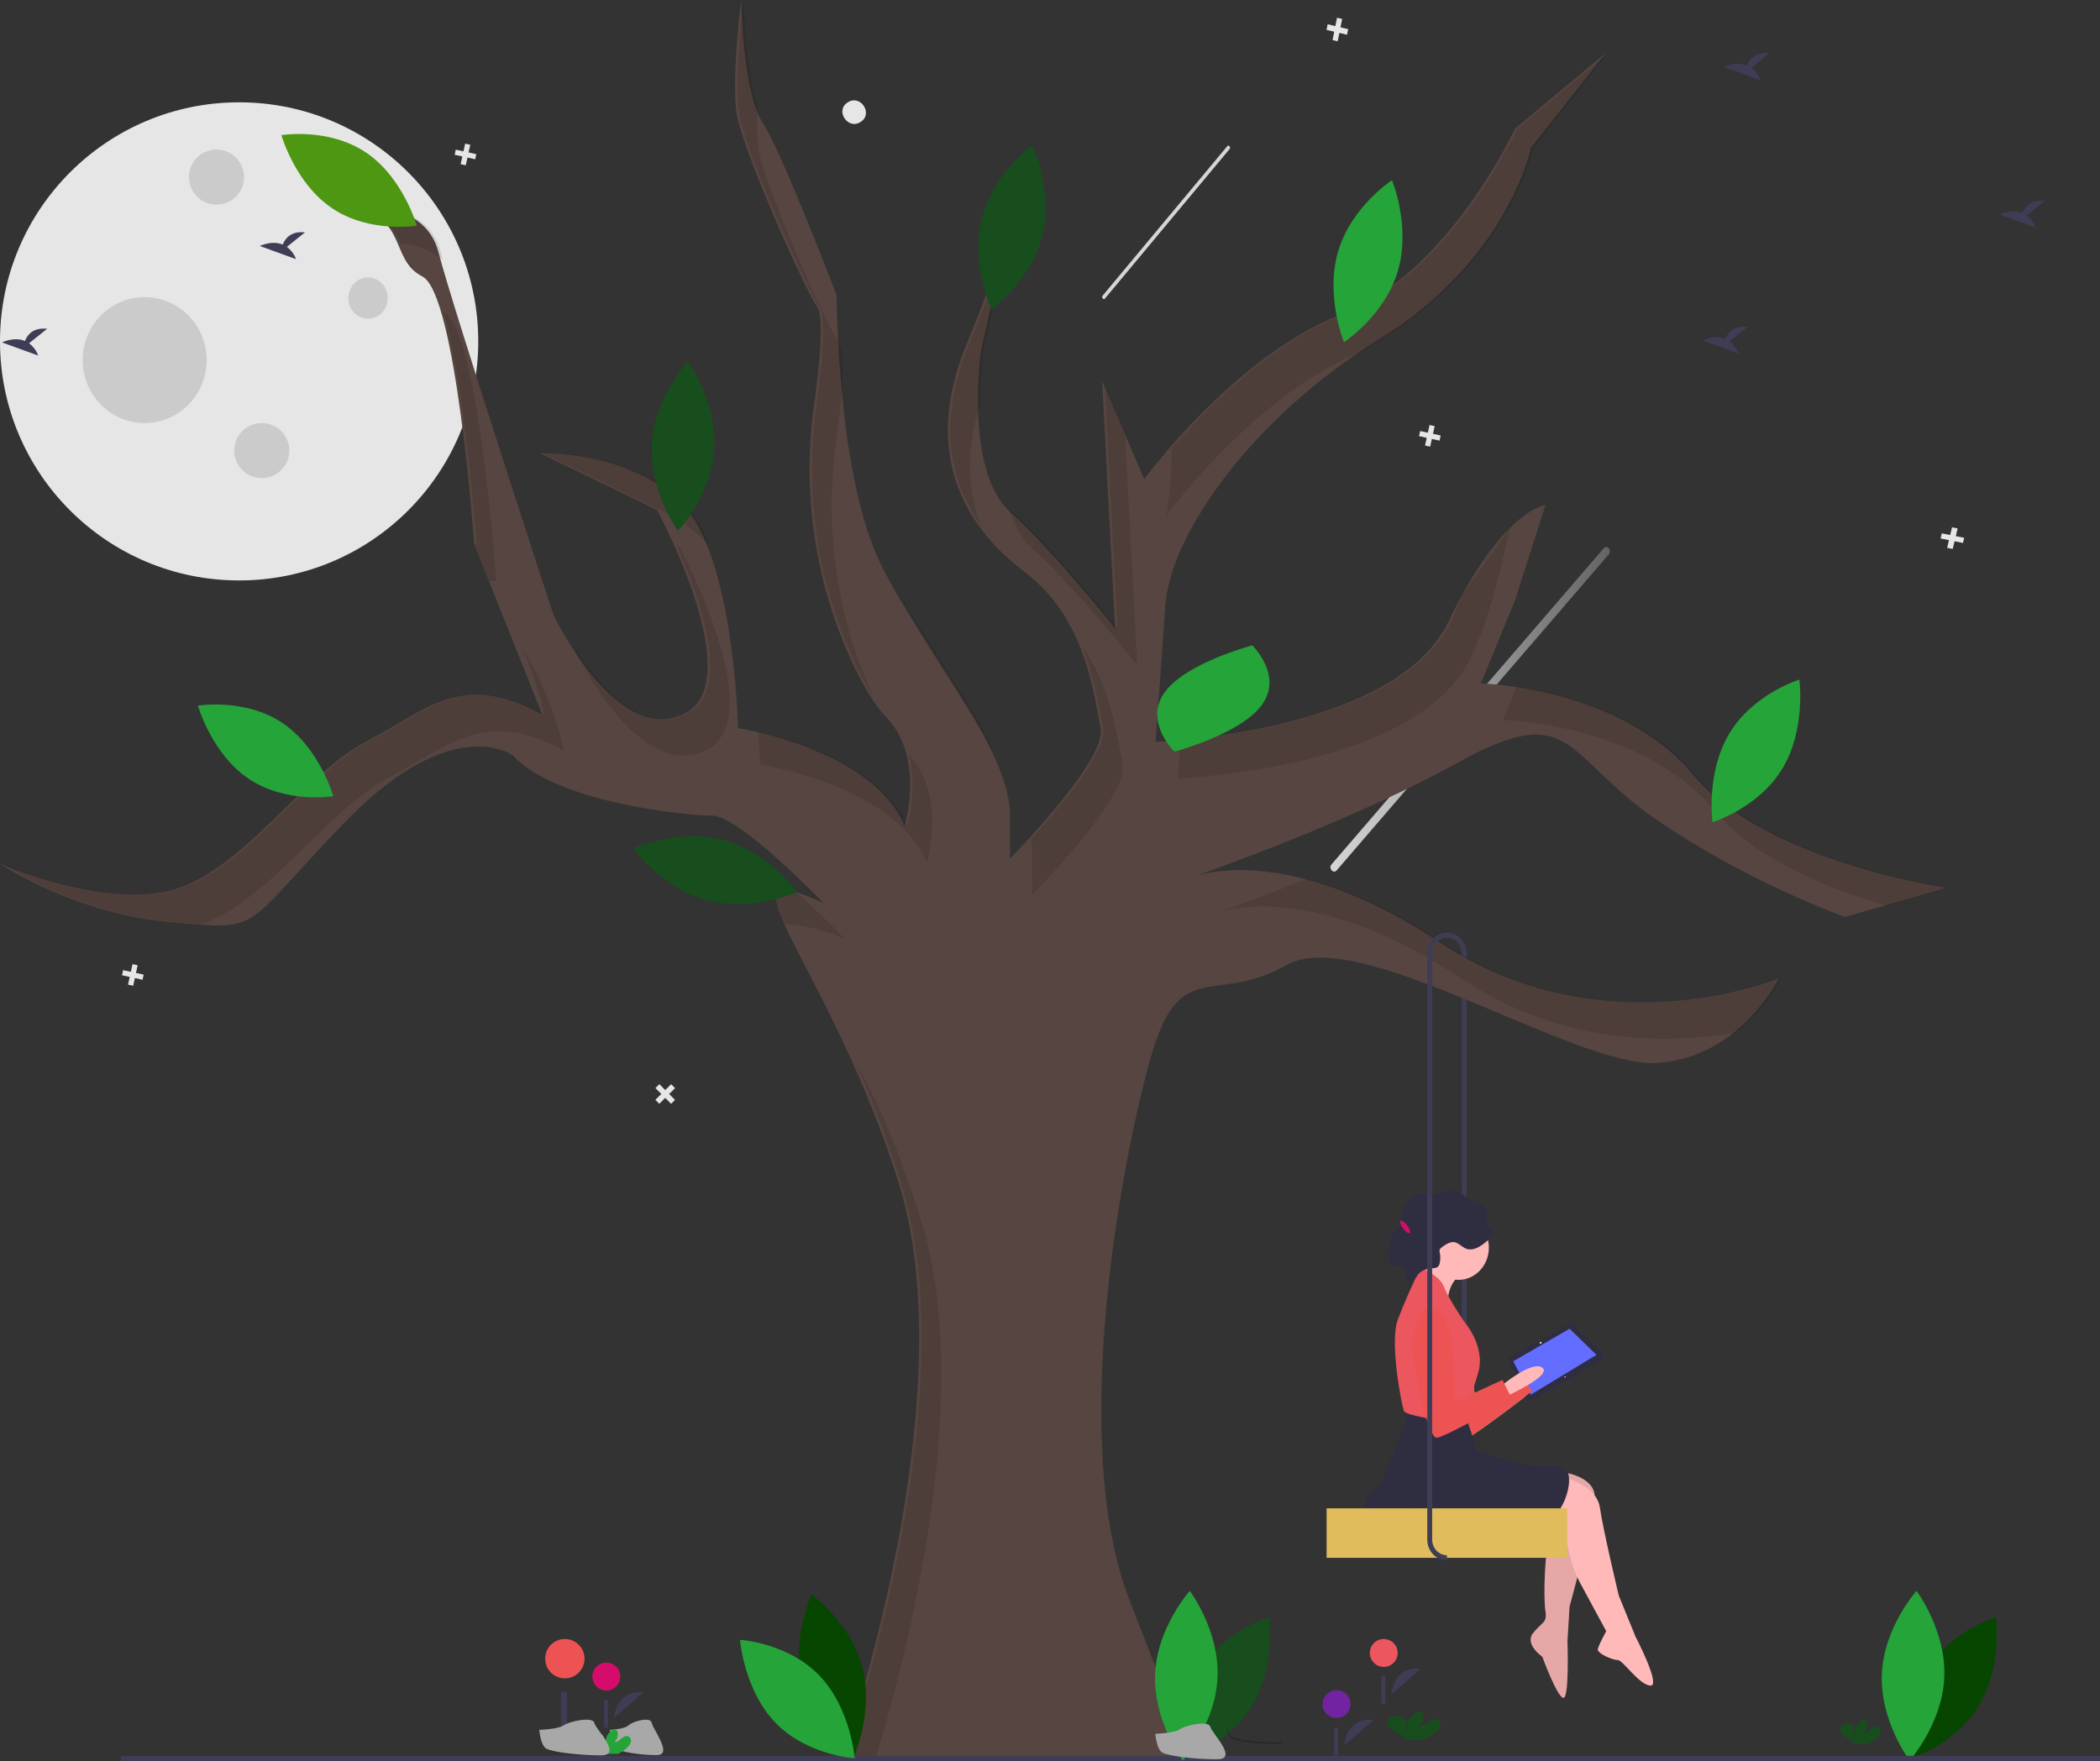 <svg width="1067" height="895" viewBox="0 0 1067 895" fill="none" xmlns="http://www.w3.org/2000/svg">
<rect x="0" y="0" width="1067" height="895" fill="#333333" stroke="none"/>
<g id="undraw_Tree_swing_646s 1" clip-path="url(#clip0)">
<path id="Vector" opacity="0.8" d="M679.145 442.37L733.077 379.712L787.009 317.054L817.454 281.683C819.139 279.726 816.539 276.673 814.855 278.63L760.923 341.288L706.991 403.946L676.546 439.317C674.861 441.274 677.461 444.327 679.145 442.37Z" fill="url(#paint0_linear)"/>
<path id="Vector_2" d="M364.011 382.02L361.007 385.004L358.023 382L356.02 383.989L359.004 386.993L356 389.977L357.989 391.98L360.993 388.996L363.977 392L365.98 390.011L362.996 387.007L366 384.023L364.011 382.02Z" fill="#E6E6E6"/>
<path id="Vector_3" d="M578 293.34L573.734 292.482L574.668 288.571L571.825 288L570.889 291.911L566.623 291.055L566 293.661L570.266 294.519L569.332 298.429L572.175 299L573.111 295.089L577.377 295.946L578 293.34Z" fill="#E6E6E6"/>
<g id="Stars">
<path id="Vector_4" d="M341.011 551.02L338.007 554.004L335.023 551L333.02 552.989L336.004 555.993L333 558.977L334.989 560.98L337.993 557.996L340.977 561L342.98 559.011L339.996 556.007L343 553.023L341.011 551.02Z" fill="#E6E6E6"/>
<path id="Vector_5" d="M437.261 61.975C430.767 66.235 424.12 56.096 430.739 52.025C437.233 47.765 443.88 57.904 437.261 61.975Z" fill="#E6E6E6"/>
<path id="Vector_6" d="M73 495.34L69.09 494.482L69.946 490.571L67.339 490L66.481 493.911L62.571 493.055L62 495.661L65.91 496.519L65.054 500.429L67.661 501L68.519 497.089L72.429 497.946L73 495.34Z" fill="#E6E6E6"/>
<path id="Vector_7" d="M685 14.825L681.09 13.89L681.946 9.623L679.339 9L678.481 13.267L674.571 12.333L674 15.176L677.91 16.112L677.054 20.377L679.661 21L680.519 16.733L684.429 17.669L685 14.825Z" fill="#E6E6E6"/>
<path id="Vector_8" d="M998 273.34L993.734 272.482L994.668 268.571L991.825 268L990.889 271.911L986.623 271.055L986 273.661L990.266 274.519L989.332 278.429L992.175 279L993.111 275.089L997.377 275.946L998 273.34Z" fill="#E6E6E6"/>
<path id="Vector_9" d="M242 78.339L238.09 77.481L238.946 73.571L236.34 73L235.482 76.91L231.571 76.054L231 78.661L234.911 79.519L234.055 83.43L236.661 84L237.519 80.09L241.429 80.946L242 78.339Z" fill="#E6E6E6"/>
<path id="Vector_10" d="M732 221.339L728.09 220.481L728.946 216.571L726.34 216L725.482 219.91L721.571 219.054L721 221.661L724.911 222.519L724.055 226.43L726.661 227L727.519 223.09L731.429 223.946L732 221.339Z" fill="#E6E6E6"/>
</g>
<path id="Vector_11" opacity="0.8" d="M561.44 151.702L586.127 122.082L610.814 92.462L624.75 75.741C625.521 74.816 624.331 73.373 623.56 74.298L598.873 103.918L574.186 133.538L560.25 150.259C559.479 151.184 560.669 152.627 561.44 151.702Z" fill="url(#paint1_linear)"/>
<path id="Vector_12" d="M121.5 295C188.603 295 243 240.603 243 173.5C243 106.397 188.603 52 121.5 52C54.397 52 0 106.397 0 173.5C0 240.603 54.397 295 121.5 295Z" fill="#E6E6E6"/>
<path id="Vector_13" d="M110 104C117.732 104 124 97.732 124 90C124 82.268 117.732 76 110 76C102.268 76 96 82.268 96 90C96 97.732 102.268 104 110 104Z" fill="#CBCBCB"/>
<path id="Vector_14" d="M133 243C140.732 243 147 236.732 147 229C147 221.268 140.732 215 133 215C125.268 215 119 221.268 119 229C119 236.732 125.268 243 133 243Z" fill="#CBCBCB"/>
<path id="Vector_15" d="M187 162C192.523 162 197 157.299 197 151.5C197 145.701 192.523 141 187 141C181.477 141 177 145.701 177 151.5C177 157.299 181.477 162 187 162Z" fill="#CBCBCB"/>
<path id="Vector_16" d="M73.5 215C90.897 215 105 200.673 105 183C105 165.327 90.897 151 73.5 151C56.103 151 42 165.327 42 183C42 200.673 56.103 215 73.5 215Z" fill="#CBCBCB"/>
<path id="Vector_17" d="M745.147 774.319H742.652V484.574C742.654 483.394 742.407 482.228 741.929 481.162C741.451 480.096 740.755 479.157 739.891 478.414L741.468 476.361C742.619 477.352 743.547 478.604 744.184 480.025C744.82 481.447 745.149 483.001 745.147 484.574V774.319Z" fill="#3F3D56"/>
<path id="Vector_18" d="M490.988 30.759C491.633 32.322 492.115 33.956 492.423 35.631C491.724 33.076 491.175 31.342 490.988 30.759Z" fill="#3F3D56"/>
<path id="Vector_19" d="M513.118 111.706C513.118 111.706 513.118 113.533 511.26 120.126L513.118 111.706Z" fill="#3F3D56"/>
<path id="Vector_20" d="M740.898 387.5C691.834 414.641 627.651 438.075 608.427 444.866C623.085 440.815 665.749 435.361 731.854 479.13C814.912 534.114 903.721 497.454 903.721 497.454C903.721 497.454 883.985 537.609 842.045 540.218C800.104 542.839 690.736 469.532 653.736 490.477C616.723 511.422 599.457 485.234 584.65 537.609C569.854 589.972 542.722 733.091 573.971 813.389L605.208 893.673H427.59C427.59 893.673 491.736 712.146 456.37 600.444C436.572 537.887 408.778 492.582 398.411 469.558C393.209 458.027 392.386 452.095 399.123 452.387C402.952 452.559 409.227 454.743 418.546 459.059C418.546 459.059 375.782 414.548 361.81 414.548C347.826 414.548 282.033 407.571 260.663 384.004C260.663 384.004 230.237 361.312 175.959 417.169C121.68 473.027 134.841 473.027 86.326 468.658C38.572 464.355 1.16 439.769 -9.15527e-05 439.001C1.385 439.597 57.16 463.256 91.254 451.208C125.797 438.988 155.4 392.729 185.826 377.027C216.253 361.312 234.341 340.367 275.459 363.059L248.363 295.26L240.941 276.685L240.928 276.658C240.928 276.658 231.871 149.241 214.606 140.516C197.341 131.778 208.032 109.099 175.959 104.73C175.959 104.73 215.429 99.487 222.827 128.296C230.237 157.092 281.222 312.445 281.222 312.445C281.222 312.445 312.459 378.761 347.002 363.059C381.546 347.344 333.841 259.208 333.841 259.208L274.635 230.399C274.635 230.399 319.046 228.652 346.179 255.713C373.312 282.762 374.959 370.037 374.959 370.037C374.959 370.037 443.209 380.509 459.663 419.791C459.663 419.791 470.354 384.878 449.796 363.933C444.656 358.69 439.255 349.582 434.052 338.871C414.333 297.761 407.207 251.14 413.668 205.522C416.725 183.2 418.608 161.368 415.253 156.218C407.855 144.872 376.605 75.06 374.135 56.723C371.678 38.4 376.605 0.005 376.605 0.005C376.605 0.005 377.429 47.124 387.296 61.966C397.164 76.807 425.12 150.115 425.12 150.115C425.12 150.115 425.12 242.619 448.149 288.004C471.178 333.39 515.576 384.004 513.118 417.169V436.367C513.118 436.367 562.457 386.626 559.163 370.037C555.87 353.461 551.766 314.179 520.516 290.626C489.266 267.06 468.708 229.525 490.913 175.415C503.4 144.978 508.864 128.627 511.26 120.14L498.311 178.911C498.311 178.911 490.09 239.124 513.118 260.069C513.181 260.122 513.231 260.175 513.293 260.228C536.284 281.199 566.561 319.422 566.561 319.422L566.474 317.74L559.987 193.752L561.409 197.062L571.663 220.92L581.369 243.493C581.369 243.493 627.414 180.658 681.692 159.713C735.958 138.768 769.678 65.461 769.678 65.461L815.735 27.053L777.899 75.06C777.899 75.06 766.384 131.778 701.427 171.933C636.458 212.076 594.53 271.415 592.06 308.076C589.59 344.736 587.12 377.027 587.12 377.027C587.12 377.027 708.825 372.658 735.958 315.927C763.103 259.208 785.309 256.587 785.309 256.587L769.678 305.454L752.412 347.344C752.412 347.344 823.133 349.092 860.133 393.603C897.146 438.114 989.236 451.208 989.236 451.208L937.44 466.036C937.44 466.036 888.09 448.587 841.221 416.296C794.353 384.004 799.281 355.208 740.898 387.5Z" fill="#564540"/>
<path id="Vector_21" opacity="0.1" d="M767.12 268.422C761.918 292.862 755.793 316.468 747.185 334.461C720.053 391.192 598.347 395.561 598.347 395.561C598.347 395.561 598.921 388.068 599.794 376.245C630.695 373.544 715.162 362.012 737.206 315.926C739.226 311.715 741.098 307.187 742.869 302.421L767.12 268.422Z" fill="black"/>
<path id="Vector_22" opacity="0.1" d="M577.789 337.956C577.789 337.956 547.362 299.548 524.346 278.603C519.294 274.022 515.751 267.535 513.293 260.227C513.094 259.644 512.906 259.048 512.719 258.453C513.256 259.009 513.792 259.552 514.366 260.068C534.513 278.405 560.349 310.127 566.474 317.739C567.335 318.825 567.809 319.421 567.809 319.421L561.409 197.061L571.663 220.919L577.789 337.956Z" fill="black"/>
<path id="Vector_23" opacity="0.1" d="M595.401 227.76C595.222 249.247 592.594 262.027 592.594 262.027C592.594 262.027 638.625 199.218 692.884 178.259C696.091 176.106 699.344 173.986 702.674 171.928C767.638 131.782 779.151 75.055 779.151 75.055L816.978 27.055L770.927 65.455C770.927 65.455 737.212 138.764 682.938 159.71C645.943 173.987 612.774 207.723 595.401 227.76Z" fill="black"/>
<path id="Vector_24" opacity="0.1" d="M524.341 435.701V454.901C524.341 454.901 573.68 405.155 570.391 388.573C567.875 375.892 564.864 349.944 549.616 327.897C556.489 344.559 558.581 360.811 560.411 370.038C562.77 381.929 538.067 410.871 523.9 426.297C524.397 429.402 524.545 432.559 524.341 435.701Z" fill="black"/>
<path id="Vector_25" opacity="0.1" d="M458.156 303.94C458.547 304.824 458.95 305.695 459.377 306.536C471.987 331.391 490.998 357.81 505.222 382.078C493.726 358.045 473.72 330.563 458.156 303.94Z" fill="black"/>
<path id="Vector_26" opacity="0.1" d="M733.1 479.129C706.049 461.222 682.927 451.558 664.039 446.662C644.226 454.576 627.919 460.477 619.714 463.375C634.43 459.332 677.063 453.962 743.08 497.665C794.876 531.953 848.909 530.602 882.245 524.728C891.465 517.346 899.192 508.071 904.967 497.456C904.967 497.456 816.155 534.111 733.1 479.129Z" fill="black"/>
<path id="Vector_27" opacity="0.1" d="M498.246 266.785C491.615 249.541 490.522 229.022 498.141 204.978C498.045 196.264 498.519 187.554 499.559 178.91L512.507 120.125C510.12 128.602 504.658 144.956 492.158 175.419C476.333 213.983 482.239 244.118 498.246 266.785Z" fill="black"/>
<path id="Vector_28" opacity="0.1" d="M861.383 393.602C835.72 362.734 793.849 352.436 770.588 349.022L763.638 365.882C763.638 365.882 834.359 367.628 871.363 412.137C891.884 436.819 929.343 451.836 958.648 460.32L990.489 451.202C990.489 451.202 898.388 438.111 861.383 393.602Z" fill="black"/>
<path id="Vector_29" opacity="0.1" d="M358.23 381.591C392.768 365.882 345.073 277.736 345.073 277.736L343.768 277.102C355.659 303.727 372.904 351.843 348.25 363.056C325.181 373.549 303.583 347.444 291.78 328.948C292.209 330.256 292.444 330.973 292.444 330.973C292.444 330.973 323.692 397.301 358.23 381.591Z" fill="black"/>
<path id="Vector_30" opacity="0.1" d="M470.889 438.319C470.889 438.319 481.296 404.274 461.745 383.254C466.54 401.362 460.909 419.783 460.909 419.783C448.187 389.403 404.47 376.26 385.321 371.864C386.064 381.979 386.189 388.573 386.189 388.573C386.189 388.573 454.443 399.046 470.889 438.319Z" fill="black"/>
<path id="Vector_31" opacity="0.1" d="M512.507 120.125C514.36 113.544 514.361 111.71 514.361 111.71L512.507 120.125Z" fill="black"/>
<path id="Vector_32" opacity="0.1" d="M101.987 469.904C102.153 469.847 102.321 469.795 102.486 469.737C137.024 457.519 166.628 411.264 197.054 395.555C227.48 379.846 245.571 358.9 286.688 381.591C286.688 381.591 279.494 350.343 265.555 329.813C270.172 340.531 273.904 351.653 276.708 363.056C235.591 340.365 217.5 361.311 187.074 377.02C156.648 392.729 127.044 438.984 92.506 451.202C57.968 463.42 1.228 438.984 1.228 438.984C1.228 438.984 39.055 464.293 87.572 468.656C93.122 469.156 97.858 469.596 101.987 469.904Z" fill="black"/>
<path id="Vector_33" opacity="0.1" d="M252.156 295.192C252.156 295.192 250.808 295.219 248.363 295.259L240.941 276.684C241.751 276.67 242.176 276.657 242.176 276.657C242.176 276.657 236.462 196.293 225.459 158.838C225.596 158.905 225.709 158.984 225.833 159.05C243.099 167.775 252.156 295.192 252.156 295.192Z" fill="black"/>
<path id="Vector_34" opacity="0.1" d="M444.826 893.676C459.893 844.656 496.129 709.102 467.6 618.974C455.28 580.051 443.86 555.232 434.206 539.397C441.426 554.387 449.319 574.213 457.62 600.439C492.98 712.148 428.838 893.676 428.838 893.676H444.826Z" fill="black"/>
<path id="Vector_35" opacity="0.1" d="M429.773 477.593C419.851 472.963 409.232 470.242 398.412 469.557C393.209 458.025 392.386 452.094 399.123 452.385C400.994 452.743 402.878 453.167 404.749 453.656C417.972 465.307 429.773 477.593 429.773 477.593Z" fill="black"/>
<path id="Vector_36" opacity="0.1" d="M207.152 132.037C208.09 133.714 209.227 135.256 210.534 136.626C209.574 134.965 208.44 133.426 207.152 132.037Z" fill="black"/>
<path id="Vector_37" opacity="0.1" d="M357.408 274.246C358.679 275.521 359.87 276.884 360.973 278.325C357.371 269.135 352.922 261.188 347.428 255.71C320.291 228.656 275.885 230.401 275.885 230.401L331.575 257.49C341.117 261.268 349.887 266.956 357.408 274.246Z" fill="black"/>
<path id="Vector_38" opacity="0.1" d="M416.504 156.219C419.86 161.363 417.974 183.196 414.91 205.524C408.451 251.14 415.58 297.758 435.301 338.865C437.921 344.366 440.847 349.696 444.064 354.828C425.27 314.329 418.58 268.704 424.89 224.06C427.954 201.731 429.839 179.899 426.483 174.754C419.083 163.409 387.834 93.59 385.367 75.263C384.627 68.153 384.455 60.989 384.852 53.848C378.464 34.613 377.854 0 377.854 0C377.854 0 372.92 38.4 375.387 56.727C377.854 75.055 409.103 144.873 416.504 156.219Z" fill="black"/>
<path id="Vector_39" opacity="0.1" d="M493.65 35.567C493.321 33.842 492.821 32.159 492.158 30.546C492.158 30.546 492.79 32.429 493.65 35.567Z" fill="black"/>
<path id="Vector_40" opacity="0.1" d="M203.201 123.462C210.448 124.404 218.785 126.764 225.144 132.237C224.729 130.748 224.367 129.413 224.079 128.292C216.678 99.492 177.206 104.728 177.206 104.728C195.044 107.155 199.651 115.252 203.201 123.462Z" fill="black"/>
<g id="grass">
<path id="Vector_41" d="M978.676 848.837C966.411 868.797 969.772 894.184 969.772 894.184C969.772 894.184 993.016 887.208 1005.28 867.248C1017.54 847.288 1014.18 821.901 1014.18 821.901C1014.18 821.901 990.94 828.876 978.676 848.837Z" fill="#074601"/>
<path id="Vector_42" d="M987.888 852.365C986.918 876.172 970.267 894.744 970.267 894.744C970.267 894.744 955.187 874.717 956.156 850.91C957.126 827.103 973.777 808.532 973.777 808.532C973.777 808.532 988.857 828.559 987.888 852.365Z" fill="#24A439"/>
</g>
<path id="Vector_43" d="M771.88 701.709C771.88 701.709 785.992 685.997 791.768 689.158C797.543 692.319 775.161 706.369 775.161 706.369L771.88 701.709Z" fill="#FFB9B9"/>
<path id="Vector_44" opacity="0.1" d="M771.88 701.709C771.88 701.709 785.992 685.997 791.768 689.158C797.543 692.319 775.161 706.369 775.161 706.369L771.88 701.709Z" fill="black"/>
<path id="Vector_45" d="M728.825 667.417C728.825 667.417 723.637 677.285 724.995 687.922C726.352 698.56 738.766 732.695 742.987 732.089C747.207 731.482 778.469 707.034 778.469 707.034L772.507 698.198L749.669 712.883C749.669 712.883 746.19 660.36 728.825 667.417Z" fill="#D0CDE1"/>
<path id="Vector_46" d="M813.507 691.439L777.904 712.194C777.698 712.339 777.464 712.435 777.219 712.474C776.974 712.514 776.724 712.495 776.486 712.421C776.248 712.347 776.029 712.218 775.843 712.044C775.657 711.87 775.51 711.654 775.411 711.413L766.689 692.066C766.524 691.514 766.551 690.918 766.765 690.386C766.979 689.853 767.366 689.42 767.856 689.165L797.415 672.996C797.779 672.763 798.211 672.681 798.629 672.766C799.046 672.851 799.419 673.096 799.677 673.454L814.442 688.217C814.587 688.492 814.679 688.796 814.71 689.109C814.741 689.423 814.713 689.74 814.625 690.041C814.538 690.342 814.393 690.622 814.201 690.862C814.009 691.102 813.773 691.299 813.507 691.439Z" fill="#2F2E41"/>
<path id="Vector_47" d="M811.131 688.58L777.754 708.827L768.872 691.838L797.504 675.313L811.131 688.58Z" fill="#636DFF"/>
<path id="Vector_48" d="M783.127 682.729C783.301 682.508 783.298 682.201 783.12 682.044C782.942 681.886 782.657 681.938 782.483 682.159C782.31 682.38 782.313 682.687 782.49 682.844C782.668 683.002 782.953 682.95 783.127 682.729Z" fill="#F2F2F2"/>
<path id="Vector_49" d="M795.412 700.015C795.528 699.868 795.526 699.663 795.407 699.559C795.289 699.454 795.099 699.488 794.983 699.636C794.867 699.783 794.869 699.987 794.988 700.092C795.106 700.197 795.296 700.163 795.412 700.015Z" fill="#F2F2F2"/>
<path id="Vector_50" d="M728.825 667.417C728.825 667.417 723.637 677.285 724.995 687.922C726.352 698.56 738.766 732.695 742.987 732.089C747.207 731.482 778.469 707.034 778.469 707.034L772.507 698.198L749.669 712.883C749.669 712.883 746.19 660.36 728.825 667.417Z" fill="#EE5353"/>
<path id="Vector_51" d="M762.34 704.711C762.34 704.711 778.311 691.151 783.634 695.106C788.958 699.061 765.002 709.796 765.002 709.796L762.34 704.711Z" fill="#FFB9B9"/>
<path id="Vector_52" d="M741.046 650.472C749.572 650.472 756.484 643.137 756.484 634.087C756.484 625.038 749.572 617.703 741.046 617.703C732.519 617.703 725.607 625.038 725.607 634.087C725.607 643.137 732.519 650.472 741.046 650.472Z" fill="#FFB9B9"/>
<path id="Vector_53" d="M794.281 748.215C794.281 748.215 810.785 750.475 810.252 761.21C809.72 771.945 797.476 816.579 797.476 816.579L796.411 834.094C796.411 834.094 797.476 863.473 794.281 862.908C791.087 862.343 783.634 842.004 783.634 842.004C783.634 842.004 774.584 835.789 778.843 830.139C783.102 824.489 786.296 825.054 785.231 818.839C784.167 812.624 784.699 786.635 787.893 778.725C791.087 770.815 792.948 766.452 792.948 766.452L782.57 765.73L794.281 748.215Z" fill="#FFB9B9"/>
<g id="Legs">
<path id="Vector_54" opacity="0.1" d="M794.281 748.215C794.281 748.215 810.785 750.475 810.252 761.21C809.72 771.945 797.476 816.579 797.476 816.579L796.411 834.094C796.411 834.094 797.476 863.473 794.281 862.908C791.087 862.343 783.634 842.004 783.634 842.004C783.634 842.004 774.584 835.789 778.843 830.139C783.102 824.489 786.296 825.054 785.231 818.839C784.167 812.624 784.699 786.635 787.893 778.725C791.087 770.815 792.948 766.452 792.948 766.452L782.57 765.73L794.281 748.215Z" fill="black"/>
<path id="Vector_55" d="M795.346 751.04C795.346 751.04 811.317 754.995 812.914 766.295C814.511 777.595 822.497 810.929 822.497 810.929L831.014 831.834C831.014 831.834 844.323 857.258 838.467 856.693C832.611 856.128 824.626 843.699 821.964 843.699C819.302 843.699 811.317 840.309 811.849 838.049C812.382 835.789 816.108 829.009 816.108 829.009L803.229 805.198C800.742 800.602 798.862 795.664 797.642 790.524C796.319 784.948 794.814 778.117 794.814 775.9C794.814 771.945 784.167 770.25 784.167 770.25L795.346 751.04Z" fill="#FFB9B9"/>
</g>
<path id="Vector_56" d="M743.175 714.881L750.628 737.481C750.628 737.481 762.34 740.871 770.858 743.696C779.375 746.52 795.346 742.565 796.943 749.345C798.54 756.125 793.749 767.99 788.958 770.815C784.167 773.64 781.505 776.465 766.066 771.945C750.628 767.425 713.895 766.295 713.895 766.295C710.334 768.563 706.324 769.917 702.183 770.25C695.262 770.815 693.665 771.38 691.536 769.685C689.407 767.99 692.601 767.99 693.665 763.47C694.73 758.95 695.263 760.645 700.054 755.56C704.845 750.475 708.572 735.221 711.233 730.136C713.895 725.051 715.492 714.881 715.492 714.881H743.175Z" fill="#2F2E41"/>
<path id="Vector_57" d="M742.11 647.647C740.176 649.147 738.594 651.099 737.486 653.353C736.378 655.606 735.775 658.101 735.722 660.642C735.722 669.117 719.751 651.602 719.751 651.602C719.751 651.602 728.269 640.302 728.269 636.912C728.269 633.523 742.11 647.647 742.11 647.647Z" fill="#FFB9B9"/>
<path id="Vector_58" d="M721.881 644.257C721.881 644.257 731.463 648.212 733.592 653.862C735.722 659.512 743.707 671.377 743.707 671.377C743.707 671.377 754.887 683.807 751.16 697.366C747.434 710.926 744.24 714.316 744.24 716.576C744.24 718.836 738.916 722.791 734.657 722.226C730.398 721.661 714.427 719.401 713.363 717.141C712.298 714.881 705.91 682.677 710.169 670.812C713.623 661.745 717.533 652.881 721.881 644.257Z" fill="#EB565F"/>
<path id="Vector_59" d="M745.523 634.833C748.978 635.703 752.368 633.367 755.199 631.051C756.807 629.736 758.576 627.86 758.083 625.744C757.646 623.866 755.562 622.801 755.259 620.893C755.048 619.567 755.778 618.276 755.837 616.932C755.785 615.908 755.468 614.918 754.921 614.072C754.375 613.226 753.62 612.555 752.738 612.134C751.055 611.172 749.146 610.771 747.417 609.91C744.776 608.596 742.581 606.226 739.761 605.467C735.909 604.43 731.986 606.638 728.024 606.924C725.627 607.097 723.2 606.56 720.828 606.978C718.567 607.463 716.525 608.742 715.032 610.609C713.539 612.476 712.682 614.822 712.599 617.269C712.568 619.067 712.907 621.073 711.896 622.5C711.496 622.991 711.041 623.428 710.541 623.801C707.018 626.824 705.419 631.875 705.237 636.741C705.148 639.136 705.62 641.981 707.623 642.999C708.695 643.389 709.828 643.556 710.96 643.492C711.529 643.466 712.095 643.589 712.608 643.849C713.122 644.11 713.568 644.499 713.907 644.985C714.818 646.692 713.452 649.214 714.645 650.704C715.541 651.823 717.289 651.451 718.335 650.498C719.382 649.544 720.034 648.172 721.026 647.153C722.956 645.169 725.818 644.809 728.463 644.508C729.247 644.502 730.01 644.236 730.645 643.749C731.125 643.213 731.438 642.533 731.54 641.802C731.888 640.119 731.892 638.376 731.553 636.69C731.385 636.169 731.364 635.606 731.492 635.072C731.667 634.692 731.937 634.371 732.273 634.144C733.912 632.837 736.784 630.934 738.914 631.294C741.278 631.693 743.138 634.232 745.523 634.833Z" fill="#2F2E41"/>
<path id="Vector_60" d="M724.01 664.597C724.01 664.597 717.622 673.637 717.622 684.371C717.622 695.106 725.607 730.701 729.866 730.701C734.125 730.701 768.196 710.926 768.196 710.926L763.405 701.321L738.916 712.621C738.916 712.621 742.11 660.077 724.01 664.597Z" fill="#EE5353"/>
<path id="Vector_61" d="M796.294 766.577H674.04V791.732H796.294V766.577Z" fill="#E1BC5C"/>
<path id="Vector_62" d="M735.167 793.056C732.521 793.052 729.984 791.936 728.114 789.95C726.243 787.964 725.19 785.272 725.187 782.464V484.574C725.187 482.572 725.722 480.61 726.73 478.917C727.738 477.224 729.178 475.869 730.882 475.009C732.587 474.149 734.486 473.819 736.359 474.059C738.233 474.298 740.004 475.096 741.468 476.361L739.891 478.414C738.794 477.465 737.465 476.867 736.06 476.688C734.655 476.508 733.231 476.755 731.953 477.4C730.675 478.045 729.595 479.062 728.839 480.331C728.083 481.601 727.682 483.072 727.682 484.574V782.464C727.684 784.57 728.474 786.589 729.877 788.079C731.28 789.568 733.183 790.405 735.167 790.408V793.056Z" fill="#3F3D56"/>
<path id="Vector_63" d="M1067 892.352H61.521V895H1067V892.352Z" fill="#3F3D56"/>
<path id="Vector_64" d="M716.303 626.687C716.84 626.229 716.226 624.471 714.932 622.761C713.638 621.051 712.153 620.035 711.616 620.493C711.079 620.951 711.692 622.709 712.987 624.419C714.281 626.129 715.766 627.145 716.303 626.687Z" fill="#D60C6D"/>
<path id="Vector_65" d="M609.418 848.837C597.154 868.797 600.514 894.184 600.514 894.184C600.514 894.184 623.758 887.208 636.023 867.248C648.287 847.288 644.926 821.901 644.926 821.901C644.926 821.901 621.682 828.876 609.418 848.837Z" fill="#184D1D"/>
<path id="Vector_66" d="M618.63 852.365C617.661 876.172 601.009 894.744 601.009 894.744C601.009 894.744 585.929 874.717 586.898 850.91C587.868 827.103 604.52 808.532 604.52 808.532C604.52 808.532 619.6 828.559 618.63 852.365Z" fill="#24A439"/>
<path id="Vector_67" d="M407.587 856.387C413.451 879.389 433.533 893.635 433.533 893.635C433.533 893.635 444.11 870.587 438.247 847.585C432.383 824.583 412.301 810.337 412.301 810.337C412.301 810.337 401.724 833.385 407.587 856.387Z" fill="#074601"/>
<path id="Vector_68" d="M416.203 851.444C432.291 868.065 434.257 893.616 434.257 893.616C434.257 893.616 410.137 892.219 394.048 875.597C377.96 858.976 375.995 833.424 375.995 833.424C375.995 833.424 400.114 834.822 416.203 851.444Z" fill="#24A439"/>
<path id="Vector_69" d="M362.878 227.782C361.48 251.564 344.496 269.794 344.496 269.794C344.496 269.794 329.78 249.465 331.179 225.682C332.577 201.899 349.561 183.669 349.561 183.669C349.561 183.669 364.277 203.999 362.878 227.782Z" fill="#184D1D"/>
<path id="Vector_70" d="M359.175 457.584C336.158 451.437 321.711 431.138 321.711 431.138C321.711 431.138 344.582 420.805 367.599 426.952C390.616 433.099 405.063 453.398 405.063 453.398C405.063 453.398 382.192 463.731 359.175 457.584Z" fill="#184D1D"/>
<path id="Vector_71" d="M185.839 77.431C204.832 90.14 211.76 114.699 211.76 114.699C211.76 114.699 187.893 118.654 168.9 105.946C149.907 93.237 142.979 68.678 142.979 68.678C142.979 68.678 166.846 64.723 185.839 77.431Z" fill="#4D9713"/>
<path id="Vector_72" d="M143.424 367.377C162.417 380.086 169.345 404.645 169.345 404.645C169.345 404.645 145.478 408.6 126.485 395.891C107.492 383.183 100.565 358.624 100.565 358.624C100.565 358.624 124.431 354.669 143.424 367.377Z" fill="#24A439"/>
<path id="Vector_73" d="M529.548 119.819C523.82 142.86 503.821 157.238 503.821 157.238C503.821 157.238 493.109 134.261 498.837 111.22C504.565 88.18 524.563 73.801 524.563 73.801C524.563 73.801 535.275 96.779 529.548 119.819Z" fill="#184D1D"/>
<path id="Vector_74" d="M710.229 137.785C703.497 160.517 682.889 173.892 682.889 173.892C682.889 173.892 673.197 150.41 679.929 127.678C686.661 104.945 707.268 91.57 707.268 91.57C707.268 91.57 716.961 115.052 710.229 137.785Z" fill="#24A439"/>
<path id="Vector_75" d="M641.132 358.315C630.186 373.227 596.681 382 596.681 382C596.681 382 580.923 366.597 591.868 351.685C602.814 336.773 636.319 328 636.319 328C636.319 328 652.077 343.403 641.132 358.315Z" fill="#24A439"/>
<path id="Vector_76" d="M905.517 390.788C893.322 410.796 870.102 417.862 870.102 417.862C870.102 417.862 866.653 392.488 878.848 372.48C891.043 352.472 914.263 345.407 914.263 345.407C914.263 345.407 917.711 370.78 905.517 390.788Z" fill="#24A439"/>
<path id="Vector_77" d="M587 881.183C587 881.183 596.593 880.888 599.484 878.829C602.375 876.771 614.239 874.313 614.957 877.614C615.674 880.916 629.373 894.035 618.542 894.122C607.712 894.209 593.378 892.435 590.493 890.678C587.608 888.92 587 881.183 587 881.183Z" fill="#A8A8A8"/>
<path id="Vector_78" d="M310 879.148C310 879.148 317.256 878.854 319.443 876.81C321.63 874.765 330.605 872.324 331.147 875.603C331.69 878.882 342.052 891.91 333.86 891.997C325.668 892.084 314.825 890.322 312.642 888.576C310.46 886.831 310 879.148 310 879.148Z" fill="#A8A8A8"/>
<path id="Vector_79" opacity="0.2" d="M648.394 885.444C639.728 885.513 628.258 884.094 625.95 882.687C624.191 881.616 623.491 877.773 623.256 876C623.094 876.007 623 876.01 623 876.01C623 876.01 623.486 882.201 625.795 883.607C628.104 885.013 639.574 886.433 648.239 886.363C650.741 886.343 651.605 885.453 651.557 884.135C651.21 884.931 650.256 885.429 648.394 885.444Z" fill="black"/>
<path id="Vector_80" d="M953.588 883.257C954.505 882.509 955.173 881.501 955.504 880.366C955.652 879.796 955.6 879.192 955.356 878.656C955.112 878.12 954.692 877.684 954.165 877.421C952.936 876.951 951.622 877.803 950.626 878.664C949.63 879.524 948.489 880.506 947.185 880.324C947.856 879.716 948.357 878.945 948.641 878.086C948.925 877.227 948.982 876.309 948.805 875.421C948.748 875.054 948.592 874.71 948.355 874.425C947.672 873.696 946.435 874.009 945.618 874.584C943.019 876.412 942.294 879.942 942.28 883.119C942.136 881.952 942.12 880.773 942.232 879.603C942.283 879.016 942.189 878.426 941.959 877.884C941.729 877.342 941.369 876.864 940.912 876.493C940.294 876.16 939.599 875.997 938.898 876.02C938.319 875.936 937.729 875.976 937.166 876.136C936.603 876.296 936.08 876.572 935.631 876.948C935.2 877.534 934.978 878.248 935.002 878.976C935.025 879.703 935.292 880.402 935.759 880.959C936.723 882.05 937.866 882.966 939.141 883.668C940.109 884.244 940.935 885.032 941.557 885.972C941.63 886.103 941.69 886.241 941.736 886.384H949.06C950.703 885.551 952.227 884.499 953.588 883.257Z" fill="#184D1D"/>
<path id="Vector_81" d="M729.38 880.464C730.582 879.62 731.458 878.48 731.892 877.196C732.086 876.552 732.017 875.87 731.698 875.264C731.378 874.658 730.827 874.165 730.136 873.867C728.524 873.336 726.801 874.299 725.495 875.272C724.188 876.245 722.691 877.355 720.981 877.149C721.861 876.462 722.519 875.591 722.891 874.619C723.264 873.648 723.338 872.61 723.106 871.606C723.031 871.192 722.827 870.803 722.515 870.481C721.62 869.656 719.998 870.01 718.926 870.66C715.518 872.726 714.567 876.717 714.548 880.309C714.359 878.99 714.338 877.657 714.485 876.334C714.552 875.671 714.429 875.003 714.127 874.39C713.825 873.778 713.353 873.238 712.754 872.818C711.944 872.442 711.032 872.258 710.113 872.283C709.353 872.189 708.579 872.233 707.841 872.414C707.102 872.595 706.416 872.908 705.828 873.333C705.262 873.995 704.972 874.803 705.002 875.625C705.033 876.447 705.383 877.237 705.996 877.867C707.259 879.1 708.76 880.136 710.431 880.929C711.701 881.581 712.784 882.472 713.6 883.535C713.696 883.683 713.775 883.839 713.835 884H723.44C725.596 883.058 727.594 881.869 729.38 880.464Z" fill="#184D1D"/>
<path id="Vector_82" d="M318.588 888.257C319.505 887.509 320.173 886.501 320.504 885.366C320.652 884.796 320.6 884.192 320.356 883.656C320.112 883.12 319.692 882.684 319.165 882.421C317.936 881.951 316.622 882.803 315.626 883.664C314.63 884.524 313.489 885.506 312.185 885.324C312.856 884.716 313.357 883.945 313.641 883.086C313.925 882.227 313.982 881.309 313.805 880.421C313.748 880.054 313.592 879.71 313.355 879.425C312.672 878.696 311.435 879.009 310.618 879.584C308.019 881.412 307.294 884.942 307.28 888.119C307.136 886.952 307.12 885.773 307.232 884.603C307.283 884.016 307.189 883.426 306.959 882.884C306.729 882.342 306.369 881.864 305.912 881.493C305.294 881.16 304.599 880.997 303.898 881.02C303.319 880.936 302.729 880.976 302.166 881.136C301.603 881.296 301.08 881.572 300.631 881.948C300.2 882.534 299.978 883.248 300.002 883.976C300.025 884.703 300.292 885.402 300.759 885.959C301.723 887.05 302.866 887.966 304.141 888.668C305.109 889.244 305.935 890.032 306.557 890.972C306.63 891.103 306.69 891.241 306.736 891.384H314.06C315.703 890.551 317.227 889.499 318.588 888.257Z" fill="#24A439"/>
<g id="birds">
<path id="Vector_83" d="M889.756 34.466L898.962 27.103C891.81 26.314 888.872 30.214 887.669 33.301C882.082 30.982 876 34.022 876 34.022L894.419 40.709C893.49 38.227 891.872 36.061 889.756 34.466Z" fill="#3F3D56"/>
<path id="Vector_84" d="M1029.76 109.466L1038.96 102.103C1031.81 101.314 1028.87 105.214 1027.67 108.302C1022.08 105.982 1016 109.022 1016 109.022L1034.42 115.709C1033.49 113.227 1031.87 111.061 1029.76 109.466Z" fill="#3F3D56"/>
<path id="Vector_85" d="M878.756 173.466L887.962 166.103C880.81 165.314 877.872 169.214 876.669 172.302C871.082 169.982 865 173.022 865 173.022L883.419 179.709C882.49 177.227 880.872 175.061 878.756 173.466Z" fill="#3F3D56"/>
<path id="Vector_86" d="M14.756 174.466L23.962 167.103C16.81 166.314 13.872 170.214 12.669 173.301C7.082 170.981 1 174.022 1 174.022L19.419 180.709C18.49 178.227 16.872 176.061 14.756 174.466Z" fill="#3F3D56"/>
<path id="Vector_87" d="M145.756 125.466L154.962 118.103C147.81 117.314 144.872 121.214 143.669 124.301C138.082 121.981 132 125.022 132 125.022L150.419 131.709C149.49 129.227 147.872 127.061 145.756 125.466Z" fill="#3F3D56"/>
</g>
<path id="Vector_88" d="M683.085 886.94C683.085 886.94 683.776 872.47 697.932 874.152L683.085 886.94Z" fill="#3F3D56"/>
<path id="Vector_89" d="M679.085 873.171C682.998 873.171 686.171 869.998 686.171 866.085C686.171 862.172 682.998 859 679.085 859C675.172 859 672 862.172 672 866.085C672 869.998 675.172 873.171 679.085 873.171Z" fill="#7123A2"/>
<path id="Vector_90" d="M679.932 878.016H677.932V892.016H679.932V878.016Z" fill="#3F3D56"/>
<path id="Vector_91" d="M707.085 860.94C707.085 860.94 707.776 846.47 721.932 848.152L707.085 860.94Z" fill="#3F3D56"/>
<path id="Vector_92" d="M703.085 847.171C706.998 847.171 710.171 843.998 710.171 840.085C710.171 836.172 706.998 833 703.085 833C699.172 833 696 836.172 696 840.085C696 843.998 699.172 847.171 703.085 847.171Z" fill="#EB565F"/>
<path id="Vector_93" d="M703.932 852.016H701.932V866.016H703.932V852.016Z" fill="#3F3D56"/>
<path id="Vector_94" d="M312.085 872.94C312.085 872.94 312.776 858.47 326.932 860.152L312.085 872.94Z" fill="#3F3D56"/>
<path id="Vector_95" d="M308.085 859.171C311.998 859.171 315.171 855.998 315.171 852.085C315.171 848.172 311.998 845 308.085 845C304.172 845 301 848.172 301 852.085C301 855.998 304.172 859.171 308.085 859.171Z" fill="#D60C6D"/>
<path id="Vector_96" d="M308.932 864.016H306.932V878.016H308.932V864.016Z" fill="#3F3D56"/>
<path id="Vector_97" d="M287 853C292.523 853 297 848.523 297 843C297 837.477 292.523 833 287 833C281.477 833 277 837.477 277 843C277 848.523 281.477 853 287 853Z" fill="#EE5353"/>
<path id="Vector_98" d="M288 860H285V880H288V860Z" fill="#3F3D56"/>
<path id="Vector_99" d="M274 879.183C274 879.183 283.593 878.888 286.484 876.829C289.375 874.771 301.239 872.313 301.957 875.614C302.674 878.916 316.373 892.035 305.542 892.122C294.712 892.209 280.378 890.435 277.493 888.678C274.608 886.92 274 879.183 274 879.183Z" fill="#A8A8A8"/>
</g>
<defs>
<linearGradient id="paint0_linear" x1="676" y1="360.5" x2="818" y2="360.5" gradientUnits="userSpaceOnUse">
<stop stop-color="white"/>
<stop offset="1" stop-color="white" stop-opacity="0.3"/>
</linearGradient>
<linearGradient id="paint1_linear" x1="38190.5" y1="19028.2" x2="43833.1" y2="19028.2" gradientUnits="userSpaceOnUse">
<stop stop-color="white"/>
<stop offset="1" stop-color="white" stop-opacity="0.3"/>
</linearGradient>
<clipPath id="clip0">
<rect width="1067" height="895" fill="white"/>
</clipPath>
</defs>
</svg>
